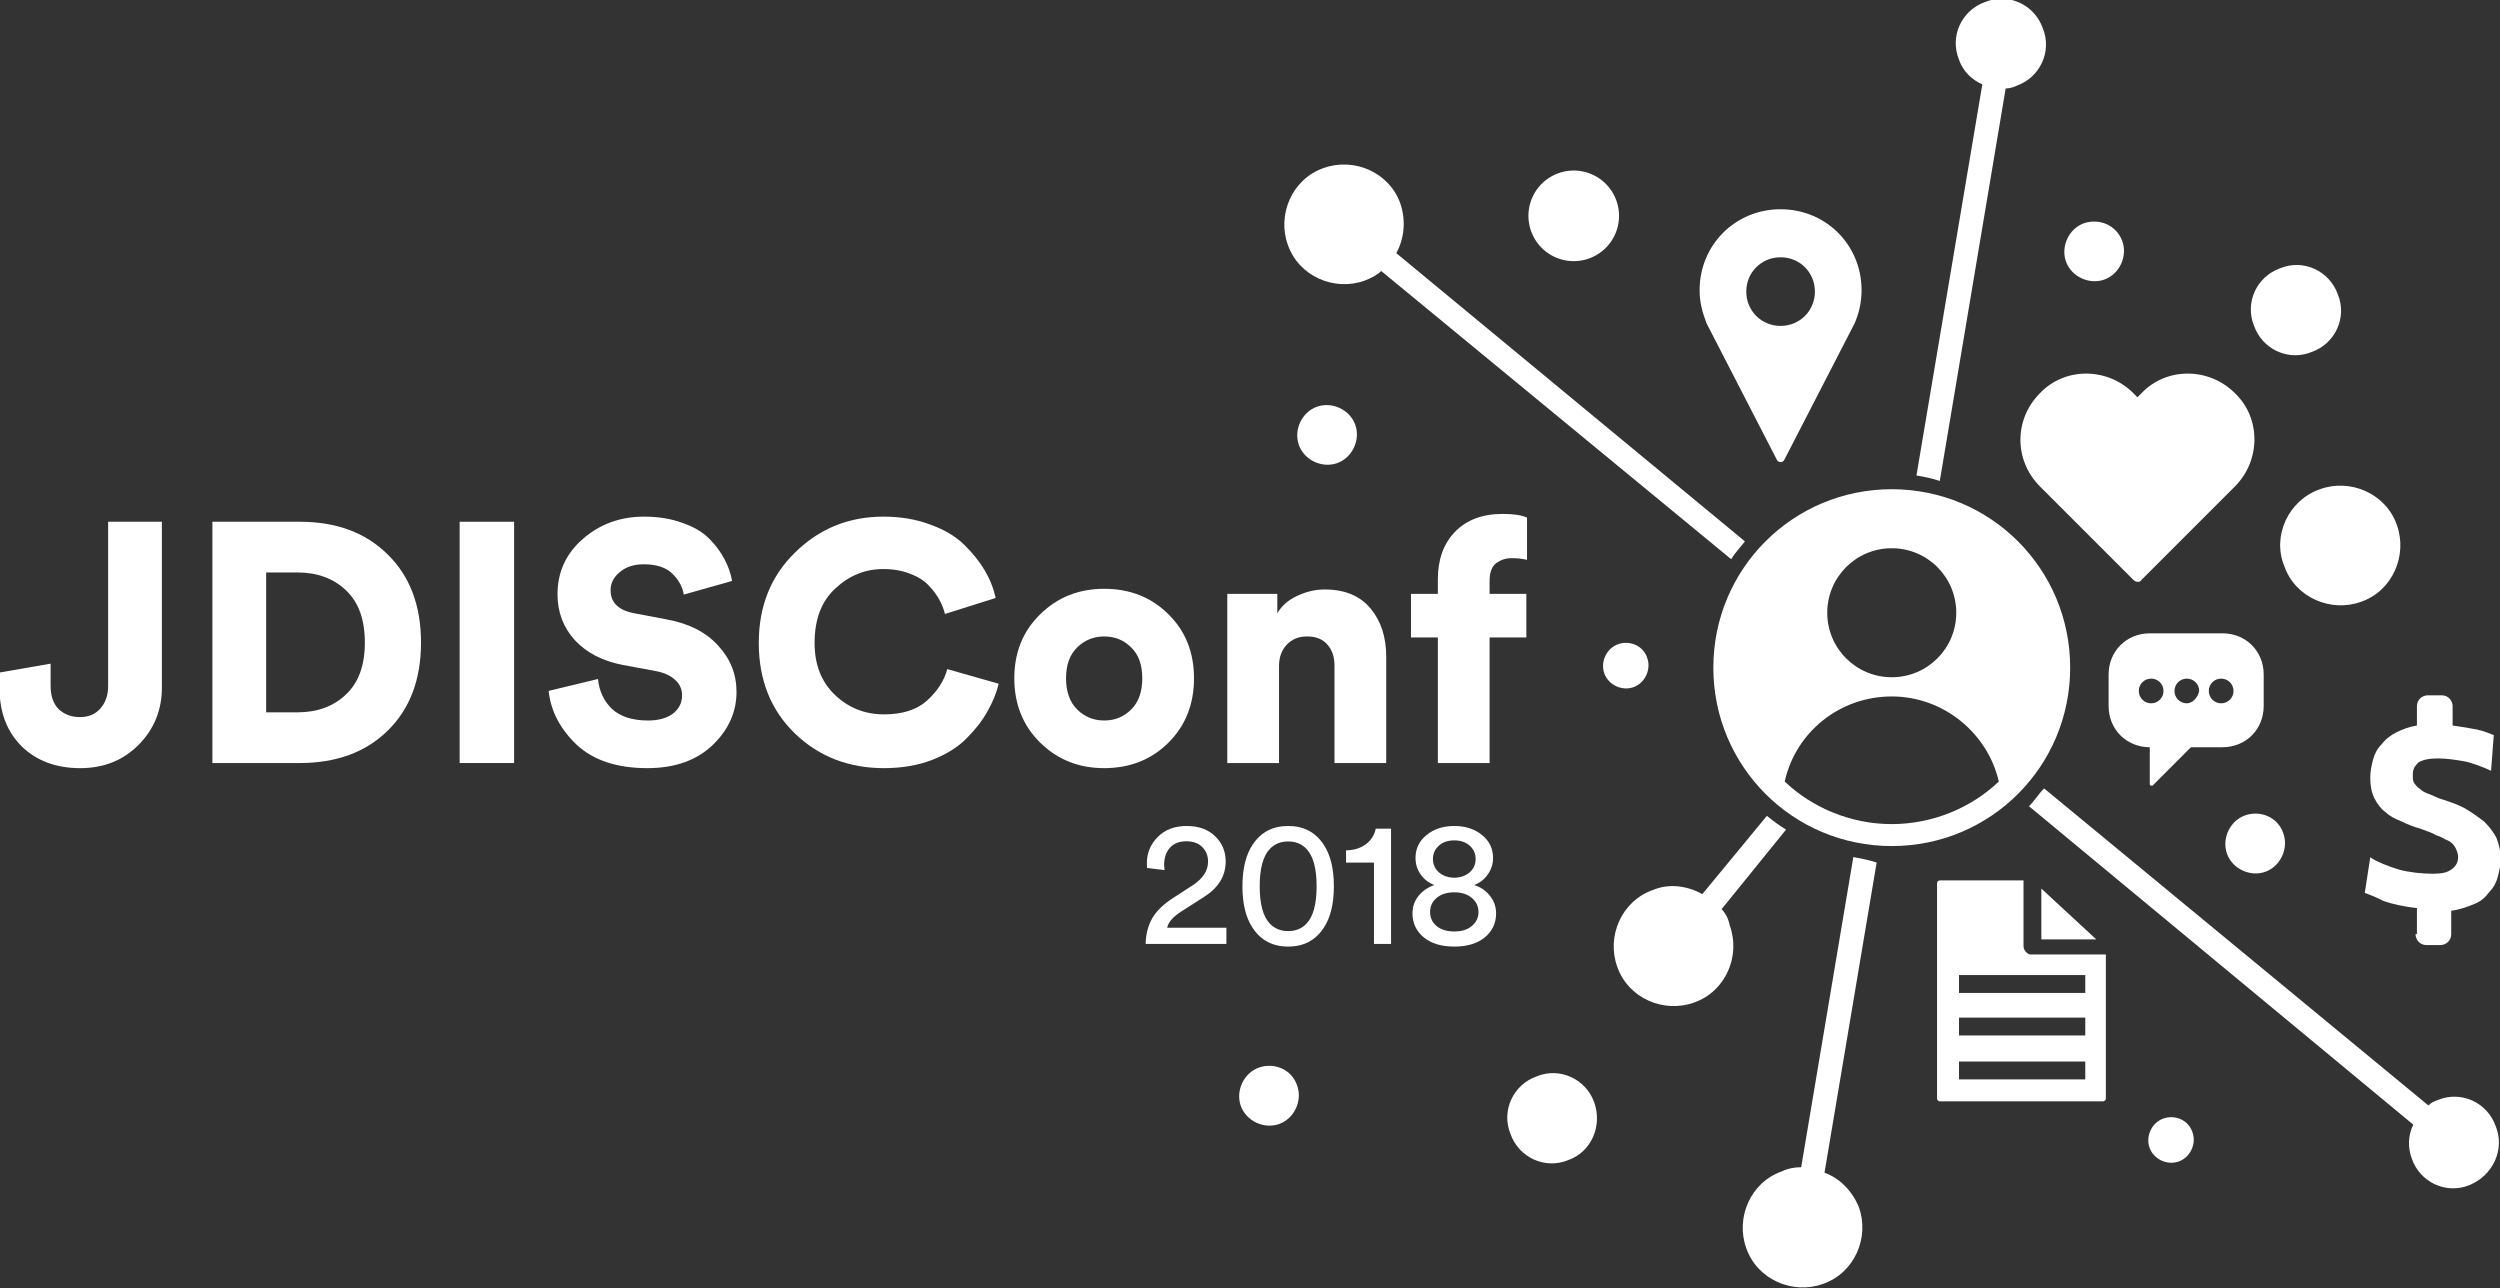 <?xml version="1.0" encoding="UTF-8" standalone="no"?>
<!-- Created with Inkscape (http://www.inkscape.org/) -->

<svg
   xmlns:dc="http://purl.org/dc/elements/1.1/"
   xmlns:cc="http://creativecommons.org/ns#"
   xmlns:rdf="http://www.w3.org/1999/02/22-rdf-syntax-ns#"
   xmlns:svg="http://www.w3.org/2000/svg"
   xmlns="http://www.w3.org/2000/svg"
   xmlns:sodipodi="http://sodipodi.sourceforge.net/DTD/sodipodi-0.dtd"
   xmlns:inkscape="http://www.inkscape.org/namespaces/inkscape"
   width="1599.442mm"
   height="824.162mm"
   viewBox="0 0 5667.314 2920.261"
   id="svg2"
   version="1.1"
   inkscape:version="0.91 r13725"
   sodipodi:docname="logo.svg">
  <rect x="0" y="0" width="5667.314" height="2920.261" fill="#333333" stroke="none"/>
  <defs
     id="defs4" />
  <sodipodi:namedview
     id="base"
     pagecolor="#ffffff"
     bordercolor="#666666"
     borderopacity="1.0"
     inkscape:pageopacity="0.0"
     inkscape:pageshadow="2"
     inkscape:zoom="0.0875"
     inkscape:cx="-648.64127"
     inkscape:cy="1512.2326"
     inkscape:document-units="px"
     inkscape:current-layer="layer1"
     showgrid="false"
     inkscape:window-width="1366"
     inkscape:window-height="703"
     inkscape:window-x="0"
     inkscape:window-y="47"
     inkscape:window-maximized="0"
     fit-margin-top="0"
     fit-margin-left="0"
     fit-margin-right="0"
     fit-margin-bottom="0" />
  <g
     inkscape:label="Calque 1"
     inkscape:groupmode="layer"
     id="layer1"
     transform="translate(-2655.755,6176.412)">
    <g
       transform="matrix(0.378,0,0,0.378,1883.028,-1707.554)"
       style="font-style:normal;font-variant:normal;font-weight:normal;font-stretch:normal;font-size:2040.98px;line-height:125%;font-family:FreeMono;-inkscape-font-specification:FreeMono;letter-spacing:0px;word-spacing:0px;fill:#ffffff;fill-opacity:1;stroke:none;stroke-width:1px;stroke-linecap:butt;stroke-linejoin:miter;stroke-opacity:1"
       id="flowRoot4138">
      <path
         d="m 2041.614,-7693.28 0,-95.926 306.147,-53.065 0,132.664 q 0,91.844 48.983,140.828 51.025,46.943 126.541,46.943 77.557,0 122.459,-51.025 46.943,-53.066 46.943,-134.705 l 0,-985.794 322.475,0 0,993.957 q 0,202.057 -138.787,342.885 -138.787,140.828 -351.049,140.828 -216.344,0 -351.049,-130.623 -132.664,-132.664 -132.664,-346.967 z"
         style="font-style:normal;font-variant:normal;font-weight:900;font-stretch:normal;line-height:100%;font-family:'Circular Std Black';-inkscape-font-specification:'Circular Std Black, Heavy';fill:#ffffff;fill-opacity:1"
         id="path6335" />
      <path
         d="m 3640.436,-7550.412 187.77,0 q 177.565,0 289.819,-106.131 114.295,-106.131 114.295,-312.27 0,-208.18 -114.295,-314.311 -112.254,-106.131 -289.819,-106.131 l -187.77,0 0,838.843 z m 200.016,304.106 -522.491,0 0,-1447.055 524.532,0 q 328.598,0 526.573,195.934 200.016,195.934 200.016,528.614 0,332.68 -200.016,528.614 -197.975,193.893 -528.614,193.893 z"
         style="font-style:normal;font-variant:normal;font-weight:900;font-stretch:normal;line-height:100%;font-family:'Circular Std Black';-inkscape-font-specification:'Circular Std Black, Heavy';fill:#ffffff;fill-opacity:1"
         id="path6337" />
      <path
         d="m 5127.417,-7246.306 -326.557,0 0,-1447.055 326.557,0 0,1447.055 z"
         style="font-style:normal;font-variant:normal;font-weight:900;font-stretch:normal;line-height:100%;font-family:'Circular Std Black';-inkscape-font-specification:'Circular Std Black, Heavy';fill:#ffffff;fill-opacity:1"
         id="path6339" />
      <path
         d="m 6434.666,-8338.23 -289.819,81.639 q -10.205,-67.352 -67.352,-124.5 -57.148,-57.147 -173.483,-57.147 -87.762,0 -142.869,46.943 -55.106,44.902 -55.106,108.172 0,112.254 142.869,138.787 l 193.893,36.738 q 200.016,36.738 308.188,157.155 110.213,118.377 110.213,277.573 0,181.647 -144.91,320.434 -144.91,136.746 -389.827,136.746 -273.491,0 -424.524,-140.828 -148.992,-142.869 -167.36,-322.475 l 295.942,-71.434 q 10.205,108.172 83.68,179.606 75.516,69.393 216.344,69.393 93.885,0 148.992,-40.82 55.106,-42.861 55.106,-110.213 0,-55.106 -40.82,-91.844 -40.82,-38.779 -114.295,-53.066 l -197.975,-36.738 q -183.688,-34.697 -289.819,-148.992 -104.09,-114.295 -104.09,-275.532 0,-200.016 153.073,-332.68 153.074,-132.664 365.336,-132.664 128.582,0 228.59,36.738 102.049,34.697 161.237,93.885 59.188,59.188 91.844,122.459 34.697,63.27 46.943,132.664 z"
         style="font-style:normal;font-variant:normal;font-weight:900;font-stretch:normal;line-height:100%;font-family:'Circular Std Black';-inkscape-font-specification:'Circular Std Black, Heavy';fill:#ffffff;fill-opacity:1"
         id="path6341" />
      <path
         d="m 7345.804,-7215.691 q -318.393,0 -534.737,-208.18 -216.344,-210.221 -216.344,-542.901 0,-330.639 218.385,-542.901 218.385,-214.303 528.614,-214.303 155.114,0 279.614,46.943 126.541,44.902 204.098,120.418 77.557,75.516 124.5,155.114 46.943,79.598 65.311,165.319 l -304.106,95.926 q -10.205,-42.861 -32.656,-83.68 -22.451,-42.861 -63.27,-85.721 -40.82,-44.901 -112.254,-71.434 -71.434,-28.574 -161.238,-28.574 -163.278,0 -287.778,116.336 -124.5,114.295 -124.5,326.557 0,195.934 122.459,312.27 122.459,116.336 293.901,116.336 167.36,0 259.204,-83.68 91.844,-83.68 120.418,-187.77 l 308.188,87.762 q -20.41,83.68 -67.352,165.319 -44.902,81.639 -124.5,161.238 -77.557,79.598 -208.18,130.623 -128.582,48.984 -287.778,48.984 z"
         style="font-style:normal;font-variant:normal;font-weight:900;font-stretch:normal;line-height:100%;font-family:'Circular Std Black';-inkscape-font-specification:'Circular Std Black, Heavy';fill:#ffffff;fill-opacity:1"
         id="path6343" />
      <path
         d="m 8666.031,-7501.428 q 95.926,0 161.238,-65.311 67.352,-65.311 67.352,-187.77 0,-122.459 -67.352,-185.729 -65.311,-65.311 -161.238,-65.311 -93.885,0 -161.237,65.311 -67.352,65.311 -67.352,185.729 0,120.418 67.352,187.77 67.352,65.311 161.237,65.311 z m 0,-789.859 q 230.631,0 383.704,151.032 155.114,151.033 155.114,385.745 0,234.713 -155.114,387.786 -153.074,151.033 -383.704,151.033 -228.59,0 -383.704,-153.074 -155.114,-153.073 -155.114,-385.745 0,-232.672 155.114,-383.704 155.114,-153.073 383.704,-153.073 z"
         style="font-style:normal;font-variant:normal;font-weight:900;font-stretch:normal;line-height:100%;font-family:'Circular Std Black';-inkscape-font-specification:'Circular Std Black, Heavy';fill:#ffffff;fill-opacity:1"
         id="path6345" />
      <path
         d="m 9714.776,-7827.985 0,581.679 -310.229,0 0,-1014.367 300.024,0 0,116.336 q 38.779,-67.352 118.377,-104.09 81.639,-38.779 165.32,-38.779 181.647,0 275.532,114.295 93.885,112.254 93.885,289.819 l 0,636.786 -310.229,0 0,-583.721 q 0,-79.598 -42.86,-126.541 -40.82,-48.984 -122.459,-48.984 -75.516,0 -122.459,51.025 -44.902,48.984 -44.902,126.541 z"
         style="font-style:normal;font-variant:normal;font-weight:900;font-stretch:normal;line-height:100%;font-family:'Circular Std Black';-inkscape-font-specification:'Circular Std Black, Heavy';fill:#ffffff;fill-opacity:1"
         id="path6347" />
      <path
         d="m 11197.963,-7999.427 -220.426,0 0,753.122 -310.229,0 0,-753.122 -161.237,0 0,-261.245 161.237,0 0,-87.762 q 0,-177.565 102.049,-283.696 104.09,-108.172 285.738,-108.172 102.049,0 146.95,22.451 l 0,253.082 q -40.819,-10.205 -91.844,-10.205 -53.065,0 -93.885,30.615 -38.779,30.615 -38.779,106.131 l 0,77.557 220.426,0 0,261.245 z"
         style="font-style:normal;font-variant:normal;font-weight:900;font-stretch:normal;line-height:100%;font-family:'Circular Std Black';-inkscape-font-specification:'Circular Std Black, Heavy';fill:#ffffff;fill-opacity:1"
         id="path6349" />
    </g>
    <g
       id="g5580"
       style="fill:#ffffff;fill-opacity:1"
       transform="matrix(0.924,0,0,0.924,4649.789,1215.246)">
      <path
         id="path4922"
         d="m 3768.207,-5707.928 c 0,13.469 10.101,26.937 26.937,26.937 l 33.672,0 c 13.469,0 26.937,-10.101 26.937,-26.937 l 0,-57.242 c 23.57,-3.367 40.406,-10.101 57.242,-16.836 16.836,-6.734 26.937,-16.836 37.039,-30.304 10.101,-10.101 16.836,-23.57 20.203,-37.039 3.367,-13.469 6.734,-26.937 6.734,-40.406 0,-20.203 -3.367,-37.039 -10.101,-53.874 -6.734,-13.469 -16.836,-26.937 -30.304,-40.406 -13.469,-10.101 -26.937,-20.203 -43.773,-30.304 -16.836,-10.101 -37.039,-16.836 -57.242,-23.57 -13.469,-3.367 -23.57,-10.101 -33.671,-13.469 -10.101,-3.367 -16.836,-6.734 -23.57,-13.469 -6.734,-3.367 -10.101,-10.101 -13.469,-13.469 -3.367,-6.734 -3.367,-10.101 -3.367,-20.203 0,-13.469 3.367,-20.203 13.469,-30.304 10.101,-6.734 26.937,-10.101 47.14,-10.101 23.57,0 43.773,3.367 63.976,6.734 20.203,3.367 53.874,16.836 67.343,23.57 l 6.734,-87.546 c -10.101,-3.367 -23.57,-10.101 -40.406,-13.469 -16.836,-3.367 -37.039,-6.734 -60.609,-10.101 l 0,-47.14 c 0,-13.469 -10.101,-26.937 -26.937,-26.937 l -33.671,0 c -13.469,0 -26.937,10.101 -26.937,26.937 l 0,47.14 c -20.203,3.367 -37.039,10.101 -50.507,16.836 -13.469,6.734 -26.937,16.836 -37.039,30.304 -10.101,10.101 -16.836,23.57 -20.203,37.039 -3.367,13.469 -6.734,26.937 -6.734,43.773 0,20.203 3.367,37.039 10.101,50.507 6.734,13.469 16.836,26.937 26.937,33.671 10.101,10.101 23.57,16.836 40.406,23.57 13.469,6.734 30.304,13.469 43.773,16.836 16.836,6.734 30.304,10.101 40.406,16.836 13.469,3.367 20.203,10.101 30.304,13.469 6.734,3.367 13.469,10.101 16.836,16.836 3.367,6.734 6.734,13.469 6.734,23.57 0,13.469 -6.734,23.57 -16.836,30.304 -10.101,6.734 -20.203,10.101 -47.14,10.101 -23.57,0 -57.242,-3.367 -80.811,-10.101 -23.57,-6.734 -57.241,-20.203 -70.71,-30.304 l -13.469,87.546 c 10.101,3.367 26.937,10.101 47.14,20.203 20.203,6.734 47.14,13.469 80.811,16.836 l 0,63.976 z"
         inkscape:connector-curvature="0"
         style="fill:#ffffff;fill-opacity:1" />
      <path
         id="path4924"
         d="m 2200.322,-6873.467 c 3.367,10.101 16.836,10.101 20.203,0 l 171.724,-333.347 c 10.101,-23.57 16.836,-50.507 16.836,-80.811 0,-111.116 -87.546,-198.662 -198.661,-198.662 -111.116,0 -198.662,87.546 -198.662,198.662 0,30.304 6.734,53.874 16.836,80.811 l 171.724,333.347 z m 10.101,-494.97 c 47.14,0 84.179,37.039 84.179,84.179 0,47.14 -37.039,84.179 -84.179,84.179 -47.14,0 -84.179,-37.039 -84.179,-84.179 0,-47.14 37.038,-84.179 84.179,-84.179 z"
         inkscape:connector-curvature="0"
         style="fill:#ffffff;fill-opacity:1" />
      <path
         id="path4926"
         d="m 3395.658,-6344.825 c 0,-57.241 -43.773,-101.014 -101.014,-101.014 l -178.459,0 c -57.242,0 -101.014,43.773 -101.014,101.014 l 0,77.444 c 0,57.241 43.773,101.014 101.014,101.014 l 0,90.913 c 0,3.367 3.367,3.367 6.734,3.367 l 94.28,-94.28 77.444,0 c 57.242,0 101.014,-43.773 101.014,-101.014 l 0,-77.444 z m -276.106,70.71 c -16.836,0 -30.304,-13.469 -30.304,-30.304 0,-16.836 13.469,-30.304 30.304,-30.304 16.836,0 30.304,13.469 30.304,30.304 0,16.836 -13.469,30.304 -30.304,30.304 z m 87.546,0 c -16.836,0 -30.304,-13.469 -30.304,-30.304 0,-16.836 13.469,-30.304 30.304,-30.304 16.836,0 30.304,13.469 30.304,30.304 -3.367,16.836 -16.836,30.304 -30.304,30.304 z m 84.179,0 c -16.836,0 -30.304,-13.469 -30.304,-30.304 0,-16.836 13.469,-30.304 30.304,-30.304 16.836,0 30.304,13.469 30.304,30.304 0,16.836 -13.469,30.304 -30.304,30.304 z"
         inkscape:connector-curvature="0"
         style="fill:#ffffff;fill-opacity:1" />
      <path
         transform="matrix(33.671,0,0,33.671,813.058,-8105.841)"
         style="fill:#ffffff;fill-opacity:1"
         d="m 64.5,71.6 -4,-3.7 0,3.7 z"
         id="polygon4928" />
      <path
         id="path4930"
         d="m 2806.408,-5678.13 0,-161.623 -205.396,0 c -3.367,0 -6.734,3.367 -6.734,6.734 l 0,528.642 c 0,3.367 3.367,6.734 6.734,6.734 l 400.69,0 c 3.367,0 6.734,-3.367 6.734,-6.734 l 0,-353.55 -185.193,0 c -6.734,0 -16.836,-10.101 -16.836,-20.203 z m 151.522,326.613 -309.777,0 0,-43.773 309.777,0 0,43.773 z m 0,-107.749 -309.777,0 0,-43.773 309.777,0 0,43.773 z m 0,-104.382 -309.777,0 0,-43.773 309.777,0 0,43.773 z"
         inkscape:connector-curvature="0"
         style="fill:#ffffff;fill-opacity:1" />
      <path
         id="path4932"
         d="m 2846.814,-6806.124 10.101,10.101 218.864,218.864 c 6.734,6.734 16.836,6.734 20.203,0 l 218.864,-218.864 10.101,-10.101 c 63.976,-63.976 63.976,-168.357 0,-228.966 -63.976,-63.976 -168.357,-63.976 -228.966,0 l -10.101,10.101 -10.101,-10.101 c -63.976,-63.976 -168.357,-63.976 -228.966,0 -63.976,63.976 -63.976,164.99 0,228.966 z"
         inkscape:connector-curvature="0"
         style="fill:#ffffff;fill-opacity:1" />
      <path
         id="path4934"
         d="m 3513.508,-7136.104 c 57.242,-20.203 87.546,-84.179 63.976,-141.42 -20.203,-57.242 -84.179,-87.546 -141.42,-63.976 -57.242,20.203 -87.546,84.179 -63.976,141.42 20.203,57.242 84.179,87.546 141.42,63.976 z"
         inkscape:connector-curvature="0"
         style="fill:#ffffff;fill-opacity:1" />
      <path
         id="path4936"
         d="m 930.054,-5380.23 c -37.039,13.469 -57.241,57.241 -43.773,94.28 13.469,37.039 57.242,57.242 94.28,43.773 37.039,-13.469 57.241,-57.241 43.773,-94.28 -13.469,-40.406 -57.242,-57.242 -94.28,-43.773 z"
         inkscape:connector-curvature="0"
         style="fill:#ffffff;fill-opacity:1" />
      <path
         id="path4938"
         d="m 1072.538,-7001.662 c -37.039,13.469 -57.241,57.241 -43.773,94.28 13.469,37.039 57.241,57.242 94.28,43.773 37.039,-13.469 57.242,-57.242 43.773,-94.28 -13.469,-37.039 -57.242,-57.241 -94.28,-43.773 z"
         inkscape:connector-curvature="0"
         style="fill:#ffffff;fill-opacity:1" />
      <path
         id="path4940"
         d="m 3349.5,-5998.99 c -37.039,13.469 -57.241,57.241 -43.773,94.28 13.469,37.039 57.242,57.242 94.28,43.773 37.039,-13.469 57.241,-57.242 43.773,-94.28 -13.469,-40.406 -57.242,-57.241 -94.28,-43.773 z"
         inkscape:connector-curvature="0"
         style="fill:#ffffff;fill-opacity:1" />
      <path
         id="path4942"
         d="m 2954.484,-7451.9 c -37.039,13.469 -57.242,57.242 -43.773,94.28 13.469,37.039 57.242,57.241 94.28,43.773 37.038,-13.469 57.241,-57.241 43.773,-94.28 -13.469,-37.039 -53.874,-57.242 -94.28,-43.773 z"
         inkscape:connector-curvature="0"
         style="fill:#ffffff;fill-opacity:1" />
      <path
         id="path4944"
         d="m 1753.285,-5294.844 c -20.203,-57.241 -84.179,-87.546 -141.42,-63.976 -57.241,20.203 -87.546,84.179 -63.976,141.42 20.203,57.242 84.179,87.546 141.42,63.976 57.241,-20.203 84.178,-84.179 63.976,-141.42 z"
         inkscape:connector-curvature="0"
         style="fill:#ffffff;fill-opacity:1" />
      <path
         id="path4946"
         d="m 3446.165,-6610.829 c 26.937,77.444 114.483,114.483 188.56,87.546 77.444,-26.937 114.483,-114.483 87.546,-188.56 -26.937,-77.444 -114.483,-114.483 -188.56,-87.546 -77.444,26.937 -117.85,114.483 -87.546,188.56 z"
         inkscape:connector-curvature="0"
         style="fill:#ffffff;fill-opacity:1" />
      <path
         id="path4948"
         d="m 3964.706,-5237.034 c -20.203,-57.241 -84.179,-87.546 -141.42,-63.976 -10.101,3.367 -16.836,6.734 -23.57,13.469 l -942.801,-777.81 c -13.469,13.469 -23.57,30.304 -37.039,43.773 l 942.801,781.178 c -13.469,26.937 -13.469,57.241 -3.367,84.179 20.203,57.241 84.179,87.546 141.42,63.976 57.242,-23.57 87.546,-87.546 63.976,-144.787 z"
         inkscape:connector-curvature="0"
         style="fill:#ffffff;fill-opacity:1" />
      <path
         transform="matrix(0.974,-0.227,0.227,0.974,0,0)"
         style="fill:#ffffff;fill-opacity:1"
         d="m 3464.793,-6887.878 a 111.115,111.115 0 0 1 -111.115,111.115 111.115,111.115 0 0 1 -111.115,-111.115 111.115,111.115 0 0 1 111.115,-111.115 111.115,111.115 0 0 1 111.115,111.115 z"
         id="ellipse4950" />
      <path
         id="path4952"
         d="m 2065.636,-5769.043 158.256,-195.294 c -16.836,-10.101 -30.304,-20.203 -47.14,-33.672 l -158.256,191.927 c -37.039,-20.203 -80.811,-26.937 -121.217,-10.101 -77.444,26.937 -114.483,114.483 -87.546,188.56 26.937,77.444 114.483,114.483 188.56,87.546 77.444,-26.937 114.483,-114.483 87.546,-188.56 -3.367,-16.836 -10.101,-30.304 -20.203,-40.406 z"
         inkscape:connector-curvature="0"
         style="fill:#ffffff;fill-opacity:1" />
      <path
         id="path4954"
         d="m 2920.891,-6361.66 c 0,-242.434 -195.294,-437.729 -437.729,-437.729 -242.434,0 -437.729,195.294 -437.729,437.729 0,242.434 195.294,437.729 437.729,437.729 242.434,0 437.729,-195.294 437.729,-437.729 z m -437.729,-292.942 c 87.546,0 158.256,70.71 158.256,158.256 0,87.546 -70.71,158.256 -158.256,158.256 -87.546,0 -158.256,-70.71 -158.256,-158.256 0,-87.546 70.71,-158.256 158.256,-158.256 z m 0,676.796 c -101.014,0 -195.294,-40.406 -262.637,-104.382 26.937,-121.217 134.686,-208.763 262.637,-208.763 127.951,0 235.7,90.913 262.637,208.763 -67.343,63.976 -161.623,104.382 -262.637,104.382 z"
         inkscape:connector-curvature="0"
         style="fill:#ffffff;fill-opacity:1" />
      <path
         id="path4956"
         d="m 2089.206,-6627.665 c 10.101,-16.836 23.57,-30.304 33.671,-43.773 l -855.255,-707.1 c 20.203,-37.039 23.57,-80.811 10.101,-121.217 -26.937,-77.444 -114.483,-114.483 -188.56,-87.546 -77.444,26.937 -114.483,114.483 -87.546,188.56 26.937,77.444 114.483,114.483 188.56,87.546 16.836,-6.734 30.304,-13.469 40.406,-23.57 l 858.622,707.1 z"
         inkscape:connector-curvature="0"
         style="fill:#ffffff;fill-opacity:1" />
      <path
         id="path4958"
         d="m 2601.012,-6819.592 161.623,-963.003 c 10.101,0 20.203,-3.367 26.937,-6.734 57.242,-20.203 87.546,-84.179 63.976,-141.42 -20.203,-57.242 -84.179,-87.546 -141.42,-63.976 -57.241,20.203 -87.546,84.179 -63.976,141.42 10.101,30.304 33.671,50.507 57.241,60.609 l -161.623,959.636 c 20.203,3.367 37.039,6.734 57.241,13.469 z"
         inkscape:connector-curvature="0"
         style="fill:#ffffff;fill-opacity:1" />
      <path
         id="path4960"
         d="m 2388.882,-5896.994 -127.951,760.975 c -16.836,0 -33.671,3.367 -47.14,10.101 -77.444,26.937 -114.483,114.483 -87.546,188.56 26.937,77.444 114.483,114.483 188.56,87.546 77.444,-26.937 114.483,-114.483 87.546,-188.56 -16.836,-40.406 -47.14,-70.71 -84.179,-84.179 l 127.951,-760.975 c -20.203,-6.734 -40.406,-10.101 -57.242,-13.469 z"
         inkscape:connector-curvature="0"
         style="fill:#ffffff;fill-opacity:1" />
      <path
         id="path4936-7"
         d="m 3149.06,-5255.273 c -28.209,10.258 -43.596,43.595 -33.338,71.804 10.258,28.209 43.596,43.596 71.805,33.338 28.209,-10.258 43.596,-43.595 33.338,-71.804 -10.258,-30.774 -43.596,-43.596 -71.805,-33.338 z"
         inkscape:connector-curvature="0"
         style="fill:#ffffff;fill-opacity:1" />
      <path
         id="path4936-7-0"
         d="m 1811.343,-6418.988 c -28.209,10.258 -43.596,43.595 -33.338,71.804 10.258,28.209 43.596,43.596 71.805,33.338 28.209,-10.258 43.596,-43.595 33.338,-71.805 -10.258,-30.773 -43.596,-43.596 -71.805,-33.337 z"
         inkscape:connector-curvature="0"
         style="fill:#ffffff;fill-opacity:1" />
    </g>
    <g
       transform="matrix(0.522,0,0,0.522,5246.762,667.677)"
       style="font-style:normal;font-variant:normal;font-weight:normal;font-stretch:normal;font-size:772.486px;line-height:125%;font-family:FreeMono;-inkscape-font-specification:FreeMono;letter-spacing:0px;word-spacing:0px;fill:#ffffff;fill-opacity:1;stroke:none;stroke-width:1px;stroke-linecap:butt;stroke-linejoin:miter;stroke-opacity:1"
       id="flowRoot4138-3">
      <path
         d="m 93.471,-9332.682 -75.704,-9.27 q -0.772,-6.952 -0.772,-20.085 0,-67.206 47.122,-114.328 47.122,-47.894 125.915,-47.894 78.021,0 123.598,44.804 45.577,44.032 45.577,108.921 0,95.016 -94.243,154.497 l -98.878,63.344 q -53.302,33.989 -61.026,70.296 l 257.238,0 0,70.296 -350.709,0 q 1.545,-63.344 28.582,-111.238 27.81,-47.894 90.381,-88.063 l 83.429,-54.074 q 68.751,-44.032 68.751,-104.286 0,-37.079 -24.72,-62.571 -24.72,-25.492 -69.524,-25.492 -47.122,0 -71.841,28.582 -24.72,28.582 -24.72,74.159 0,6.952 1.545,22.402 z"
         style="font-style:normal;font-variant:normal;font-weight:normal;font-stretch:normal;line-height:100%;font-family:'Circular Std Book';-inkscape-font-specification:'Circular Std Book, ';fill:#ffffff;fill-opacity:1"
         id="path6354" />
      <path
         d="m 551.013,-9424.608 q -44.032,46.349 -44.032,162.222 0,115.873 44.032,162.222 30.899,32.444 79.566,32.444 48.667,0 79.566,-32.444 44.032,-46.349 44.032,-162.222 0,-115.873 -44.032,-162.222 -30.899,-32.444 -79.566,-32.444 -48.667,0 -79.566,32.444 z m -74.159,343.756 q -44.804,-66.434 -44.804,-181.534 0,-115.1 44.804,-181.534 53.302,-80.339 153.725,-80.339 100.423,0 153.725,80.339 44.804,66.434 44.804,181.534 0,115.1 -44.804,181.534 -53.302,80.339 -153.725,80.339 -100.423,0 -153.725,-80.339 z"
         style="font-style:normal;font-variant:normal;font-weight:normal;font-stretch:normal;line-height:100%;font-family:'Circular Std Book';-inkscape-font-specification:'Circular Std Book, ';fill:#ffffff;fill-opacity:1"
         id="path6356" />
      <path
         d="m 1077.401,-9012.101 -74.159,0 0,-353.026 -121.28,0 0,-53.302 q 50.984,-0.772 85.746,-26.265 34.762,-26.265 43.259,-67.979 l 66.434,0 0,500.571 z"
         style="font-style:normal;font-variant:normal;font-weight:normal;font-stretch:normal;line-height:100%;font-family:'Circular Std Book';-inkscape-font-specification:'Circular Std Book, ';fill:#ffffff;fill-opacity:1"
         id="path6358" />
      <path
         d="m 1352.033,-9299.466 q 40.169,-0.772 66.434,-23.175 26.265,-22.402 26.265,-58.709 0,-33.989 -25.492,-57.164 -25.492,-23.175 -67.206,-23.175 -41.714,0 -67.206,23.175 -25.492,23.175 -25.492,57.164 0,36.307 26.265,58.709 26.265,22.402 66.434,23.175 z m -77.249,209.344 q 28.582,23.947 77.249,23.947 48.667,0 76.476,-23.947 28.582,-23.947 28.582,-60.254 0,-37.079 -28.582,-61.026 -27.809,-24.72 -76.476,-24.72 -48.667,0 -77.249,24.72 -27.809,23.947 -27.809,61.026 0,36.307 27.809,60.254 z m 210.116,49.439 q -48.667,40.169 -132.868,40.169 -84.201,0 -132.868,-40.169 -48.667,-40.942 -48.667,-103.513 0,-44.032 26.265,-76.476 27.037,-33.217 68.751,-47.122 -35.534,-13.132 -58.709,-44.804 -23.175,-32.444 -23.175,-72.614 0,-61.026 47.894,-99.651 47.894,-39.397 120.508,-39.397 72.614,0 120.508,39.397 47.894,38.624 47.894,99.651 0,39.397 -23.175,71.841 -23.175,32.444 -58.709,45.577 41.714,13.132 67.979,46.349 27.037,33.217 27.037,77.249 0,62.571 -48.667,103.513 z"
         style="font-style:normal;font-variant:normal;font-weight:normal;font-stretch:normal;line-height:100%;font-family:'Circular Std Book';-inkscape-font-specification:'Circular Std Book, ';fill:#ffffff;fill-opacity:1"
         id="path6360" />
    </g>
  </g>
</svg>
